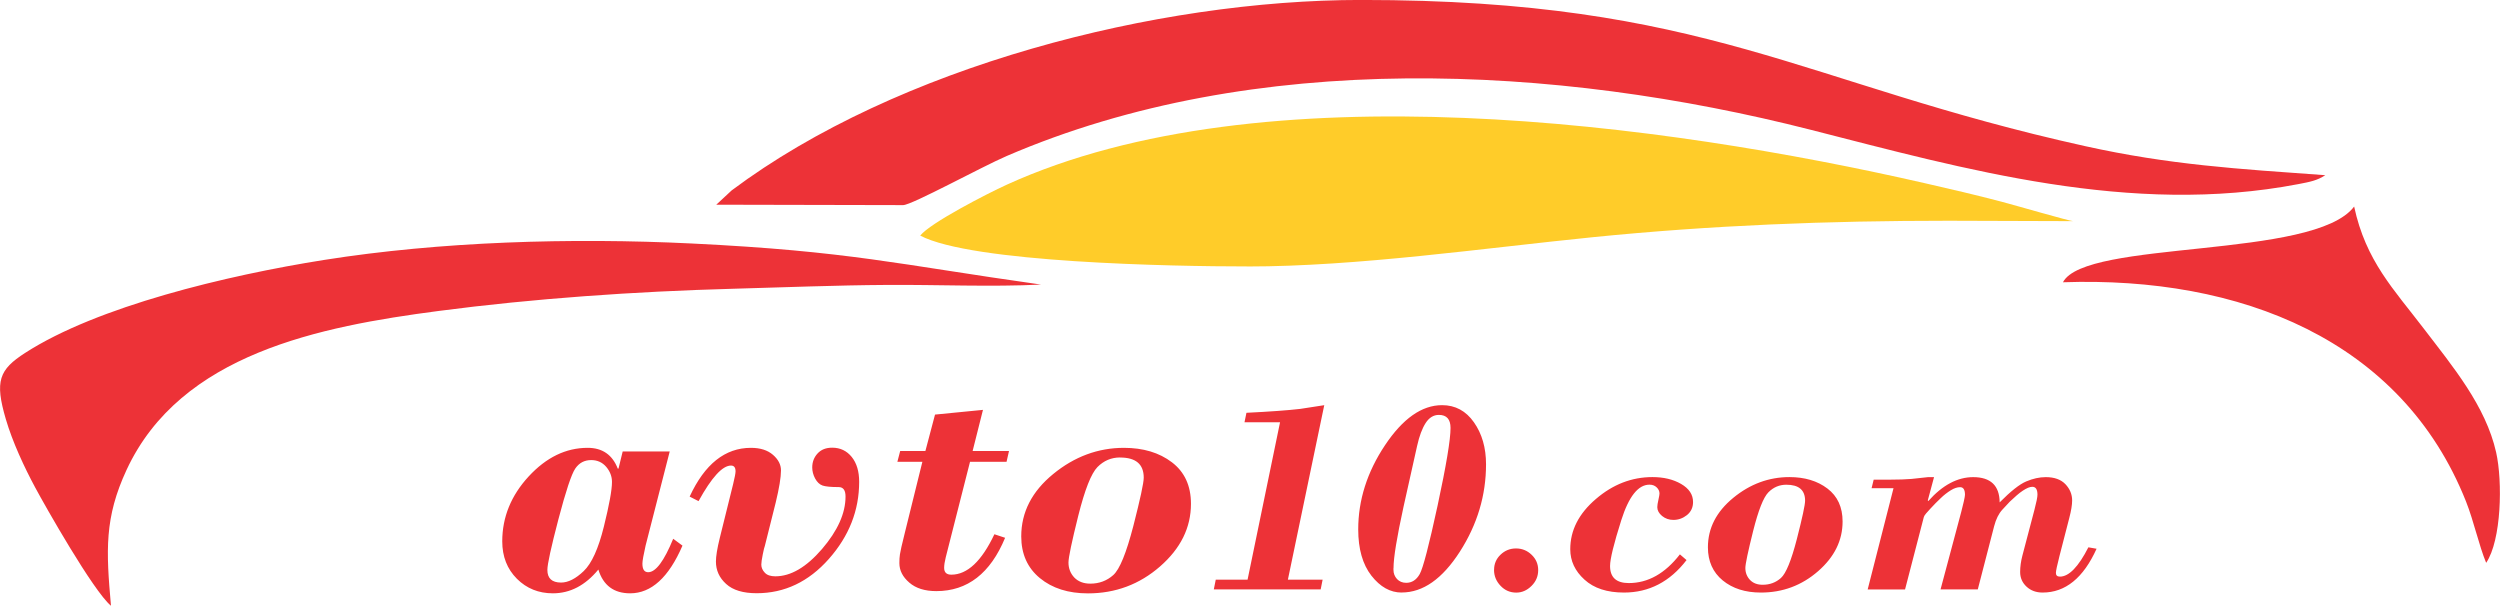<?xml version="1.0" encoding="UTF-8"?>
<!DOCTYPE svg PUBLIC "-//W3C//DTD SVG 1.1//EN" "http://www.w3.org/Graphics/SVG/1.1/DTD/svg11.dtd">
<!-- Creator: CorelDRAW 2019 (64-Bit) -->
<svg xmlns="http://www.w3.org/2000/svg" xml:space="preserve" width="10.992in" height="2.663in" version="1.1" style="shape-rendering:geometricPrecision; text-rendering:geometricPrecision; image-rendering:optimizeQuality; fill-rule:evenodd; clip-rule:evenodd"
viewBox="0 0 487.97 118.23"
 xmlns:xlink="http://www.w3.org/1999/xlink">
 <defs>
  <style type="text/css">
   <![CDATA[
    .fil0 {fill:#FFCC29}
    .fil1 {fill:#ED3237}
    .fil2 {fill:#ED3237;fill-rule:nonzero}
   ]]>
  </style>
 </defs>
 <g id="Layer_x0020_1">
  <path class="fil0" d="M243.47 52.02c21.52,0 46.1,-3.58 67.55,-5.73 23.15,-2.32 45.72,-3.2 69.33,-3.2l24.31 0.08c-0.86,-0.06 -11.04,-3.02 -13.99,-3.8 -5.05,-1.33 -9.92,-2.46 -14.87,-3.59 -50.96,-11.67 -129.38,-22.45 -179.29,0.27 -3.95,1.8 -14.97,7.49 -16.9,9.94 10,5.29 49.23,6.02 63.85,6.02z"/>
  <path class="fil1" d="M459.52 40.32c-7.79,10.35 -52.48,6.4 -56.84,14.78 34.5,-1.2 66.11,11.16 78.68,42.8 1.53,3.86 2.5,8.5 3.93,11.97 2.99,-4.42 3.23,-15.87 1.95,-21.56 -2.04,-9.09 -8.52,-16.82 -14.1,-24.13 -5.9,-7.73 -11.34,-13.24 -13.62,-23.86zm-437.88 77.9c-0.96,-10.79 -1.29,-17.16 3.05,-26.51 10.54,-22.68 37.75,-27.97 60.92,-31.01 18.51,-2.43 38.36,-3.81 57.38,-4.33 9.96,-0.27 20.11,-0.69 30.19,-0.75 9.8,-0.07 20.31,0.42 30,-0.07 -28.12,-3.96 -37.17,-6.5 -68.22,-8.02 -23.52,-1.15 -49.05,-0.38 -71.7,3.21 -19.12,3.03 -44.3,9.08 -58.36,18.14 -5.11,3.29 -5.97,5.49 -3.79,12.93 1.32,4.5 3.62,9.42 5.75,13.38 1.92,3.58 11.32,20.17 14.77,23.05zm118.16 -78.26l36.47 0.08c1.69,-0 15.37,-7.5 20.23,-9.59 48.39,-20.84 107.06,-17.84 157,-5.1 29.99,7.65 62.41,16.87 95.13,10.59 2.3,-0.44 3.64,-0.69 5.26,-1.74 -17.13,-1.23 -30.33,-2.01 -46.87,-5.67 -55.51,-12.28 -73.76,-28.54 -141.35,-28.54 -39.89,0 -90.49,12.96 -122.87,37.18l-3 2.79z"/>
  <path class="fil2" d="M121.52 88.13l9.19 0 -4.71 18.38c-0.41,1.82 -0.62,2.98 -0.62,3.51 0,1.12 0.37,1.68 1.13,1.68 1.48,0 3.1,-2.18 4.88,-6.53l1.81 1.34c-2.68,6.21 -6.09,9.31 -10.21,9.31 -3.18,0 -5.26,-1.54 -6.21,-4.64 -2.55,3.1 -5.51,4.64 -8.88,4.64 -2.77,0 -5.12,-0.94 -7.02,-2.84 -1.9,-1.9 -2.86,-4.34 -2.86,-7.3 0,-4.73 1.73,-8.96 5.16,-12.68 3.44,-3.72 7.27,-5.58 11.51,-5.58 2.87,0 4.83,1.35 5.88,4.06l0.14 0 0.82 -3.35zm-6.14 1.68c-1.33,0 -2.35,0.55 -3.11,1.66 -0.75,1.11 -1.84,4.4 -3.28,9.87 -1.43,5.47 -2.16,8.78 -2.16,9.92 0,1.63 0.89,2.46 2.67,2.46 1.39,0 2.86,-0.75 4.42,-2.24 1.56,-1.49 2.87,-4.38 3.93,-8.66 1.06,-4.28 1.59,-7.19 1.59,-8.74 0,-1.07 -0.37,-2.05 -1.12,-2.94 -0.76,-0.89 -1.74,-1.33 -2.94,-1.33zm20.97 8.02l-1.75 -0.89c2.94,-6.35 6.92,-9.52 11.96,-9.52 1.82,0 3.25,0.45 4.3,1.36 1.05,0.91 1.57,1.92 1.57,3.04 0,1.36 -0.35,3.46 -1.03,6.28l-2.12 8.46c-0.09,0.19 -0.22,0.75 -0.41,1.68 -0.19,0.93 -0.28,1.6 -0.28,1.98 0,0.57 0.23,1.1 0.68,1.57 0.44,0.48 1.13,0.71 2.06,0.71 3.01,0 6.04,-1.77 9.11,-5.33 3.05,-3.56 4.59,-6.97 4.59,-10.25 0,-1.22 -0.44,-1.84 -1.34,-1.84 -1.5,0 -2.54,-0.1 -3.14,-0.3 -0.59,-0.21 -1.07,-0.66 -1.46,-1.38 -0.37,-0.7 -0.56,-1.42 -0.56,-2.15 0,-1.07 0.35,-1.98 1.04,-2.73 0.7,-0.76 1.64,-1.13 2.86,-1.13 1.57,0 2.84,0.61 3.81,1.81 0.97,1.21 1.45,2.82 1.45,4.85 0,5.58 -1.97,10.6 -5.92,15.06 -3.95,4.46 -8.65,6.69 -14.09,6.69 -2.63,0 -4.63,-0.59 -5.96,-1.81 -1.33,-1.2 -1.99,-2.66 -1.99,-4.37 0,-1 0.24,-2.54 0.75,-4.6l2.6 -10.49c0.31,-1.29 0.48,-2.13 0.48,-2.53 0,-0.75 -0.3,-1.12 -0.89,-1.12 -1.67,0 -3.78,2.31 -6.32,6.92zm60.59 -9.79l-0.48 2.11 -7.13 0 -4.74 18.65c-0.21,0.84 -0.31,1.53 -0.31,2.05 0,0.89 0.47,1.33 1.4,1.33 3.12,0 5.92,-2.63 8.41,-7.89l2.09 0.69c-2.87,6.94 -7.34,10.41 -13.43,10.41 -2.23,0 -3.99,-0.55 -5.27,-1.66 -1.29,-1.11 -1.94,-2.37 -1.94,-3.81 0,-0.63 0.03,-1.21 0.11,-1.71 0.07,-0.51 0.38,-1.92 0.96,-4.22l3.42 -13.84 -4.88 0 0.55 -2.11 4.92 0 1.88 -7.11 9.36 -0.92 -2.02 8.03 7.13 0zm15.4 27.79c-3.82,0 -6.95,-0.99 -9.37,-2.98 -2.42,-1.99 -3.64,-4.71 -3.64,-8.15 0,-4.71 2.08,-8.77 6.24,-12.17 4.15,-3.4 8.76,-5.11 13.81,-5.11 3.75,0 6.88,0.93 9.36,2.82 2.47,1.88 3.72,4.58 3.72,8.1 0,4.65 -2.01,8.72 -6.03,12.23 -4.02,3.51 -8.72,5.26 -14.09,5.26zm6.28 -26.53c-1.7,0 -3.17,0.62 -4.41,1.87 -1.22,1.24 -2.47,4.41 -3.75,9.51 -1.27,5.09 -1.91,8.14 -1.91,9.12 0,1.15 0.38,2.13 1.14,2.94 0.77,0.79 1.81,1.19 3.12,1.19 1.74,0 3.23,-0.56 4.48,-1.67 1.26,-1.12 2.55,-4.31 3.92,-9.58 1.35,-5.27 2.03,-8.42 2.03,-9.44 0,-2.62 -1.54,-3.93 -4.62,-3.93zm39.86 -10.21l-7.1 34.06 6.78 0 -0.38 1.9 -20.86 0 0.38 -1.9 6.21 0 6.34 -30.72 -6.94 0 0.38 -1.85c4.61,-0.23 8.1,-0.48 10.49,-0.76l4.72 -0.73zm15.11 36.58c-2.22,0 -4.19,-1.1 -5.91,-3.3 -1.71,-2.2 -2.57,-5.22 -2.57,-9.03 0,-5.72 1.74,-11.2 5.22,-16.42 3.48,-5.22 7.2,-7.83 11.15,-7.83 2.58,0 4.66,1.12 6.22,3.35 1.57,2.23 2.36,4.97 2.36,8.19 0,6.06 -1.7,11.74 -5.11,17.06 -3.42,5.32 -7.2,7.97 -11.36,7.97zm-1.6 -4.79l0 0.35c0,0.7 0.23,1.3 0.69,1.8 0.46,0.49 1.06,0.74 1.8,0.74 1.1,0 1.98,-0.56 2.63,-1.7 0.65,-1.14 1.81,-5.61 3.5,-13.41 1.68,-7.81 2.52,-12.85 2.52,-15.12 0,-1.7 -0.76,-2.55 -2.28,-2.55 -1.03,0 -1.89,0.53 -2.57,1.57 -0.68,1.05 -1.25,2.55 -1.68,4.5l-2.65 11.87c-1.29,5.92 -1.95,9.91 -1.95,11.95zm19.64 0.35c0,-1.16 0.42,-2.15 1.26,-2.95 0.84,-0.81 1.85,-1.22 3.02,-1.22 1.17,0 2.19,0.41 3.04,1.23 0.86,0.82 1.29,1.82 1.29,3 0,1.21 -0.44,2.24 -1.32,3.1 -0.87,0.86 -1.86,1.29 -2.96,1.29 -1.19,0 -2.22,-0.43 -3.06,-1.32 -0.85,-0.89 -1.28,-1.92 -1.28,-3.12zm36.28 -3.01l1.29 1.11c-3.25,4.23 -7.32,6.34 -12.22,6.34 -3.28,0 -5.85,-0.83 -7.7,-2.52 -1.86,-1.68 -2.78,-3.66 -2.78,-5.94 0,-3.68 1.66,-6.95 5,-9.8 3.33,-2.86 7.01,-4.28 11.04,-4.28 2.18,0 4.05,0.44 5.6,1.34 1.55,0.9 2.33,2.07 2.33,3.53 0,1.06 -0.4,1.91 -1.19,2.55 -0.8,0.63 -1.68,0.94 -2.65,0.94 -0.85,0 -1.58,-0.26 -2.21,-0.77 -0.62,-0.52 -0.93,-1.09 -0.93,-1.72 0,-0.33 0.07,-0.8 0.22,-1.44 0.14,-0.63 0.21,-1.04 0.21,-1.22 0,-0.44 -0.18,-0.85 -0.55,-1.2 -0.36,-0.35 -0.82,-0.53 -1.41,-0.53 -2.2,0 -4.03,2.3 -5.5,6.93 -1.46,4.61 -2.19,7.59 -2.19,8.95 0,2.22 1.22,3.33 3.66,3.33 3.75,0 7.08,-1.87 9.97,-5.6zm15.79 7.45c-3.03,0 -5.51,-0.79 -7.44,-2.37 -1.92,-1.58 -2.89,-3.74 -2.89,-6.46 0,-3.74 1.65,-6.95 4.95,-9.66 3.29,-2.7 6.95,-4.05 10.96,-4.05 2.98,0 5.46,0.74 7.43,2.24 1.96,1.49 2.95,3.63 2.95,6.43 0,3.69 -1.59,6.92 -4.78,9.7 -3.19,2.78 -6.92,4.17 -11.18,4.17zm4.98 -21.05c-1.35,0 -2.52,0.49 -3.5,1.48 -0.97,0.98 -1.96,3.5 -2.98,7.55 -1.01,4.04 -1.52,6.46 -1.52,7.23 0,0.92 0.31,1.69 0.91,2.33 0.61,0.63 1.43,0.94 2.48,0.94 1.38,0 2.56,-0.44 3.55,-1.32 1,-0.89 2.03,-3.42 3.11,-7.6 1.07,-4.18 1.61,-6.68 1.61,-7.49 0,-2.08 -1.22,-3.12 -3.66,-3.12zm15.88 20.43l5.04 -19.75 -4.28 0 0.41 -1.67 3.26 0c1.63,0 3,-0.05 4.12,-0.14l3.23 -0.35 1.17 0 -1.22 4.55 0.11 0.11c2.77,-3.11 5.7,-4.66 8.75,-4.66 3.41,0 5.14,1.65 5.17,4.93 2.14,-2.16 3.86,-3.53 5.18,-4.09 1.32,-0.56 2.59,-0.84 3.82,-0.84 1.68,0 2.96,0.46 3.84,1.38 0.87,0.92 1.31,1.98 1.31,3.17 0,0.87 -0.19,2 -0.55,3.39l-1.92 7.45c-0.47,1.84 -0.7,2.94 -0.7,3.3 0,0.49 0.26,0.73 0.79,0.73 1.75,0 3.61,-1.91 5.55,-5.72l1.6 0.28c-2.58,5.71 -6.09,8.55 -10.53,8.55 -1.27,0 -2.31,-0.38 -3.14,-1.15 -0.83,-0.77 -1.25,-1.72 -1.25,-2.86 0,-1.04 0.15,-2.09 0.43,-3.17l2.36 -8.97c0.4,-1.52 0.59,-2.5 0.59,-2.95 0,-1.03 -0.33,-1.54 -1,-1.54 -0.25,0 -0.54,0.06 -0.84,0.19 -0.31,0.13 -0.65,0.32 -1.03,0.57 -0.36,0.23 -0.75,0.54 -1.17,0.9 -0.42,0.36 -0.87,0.78 -1.36,1.24 -0.45,0.47 -0.93,1 -1.46,1.57 -0.7,0.76 -1.24,1.84 -1.6,3.23l-3.19 12.33 -7.27 0 2.99 -11.19c0.88,-3.27 1.41,-5.26 1.55,-5.97 0.16,-0.71 0.23,-1.15 0.23,-1.31 0,-0.99 -0.31,-1.49 -0.95,-1.49 -0.55,0 -1.17,0.2 -1.84,0.62 -0.67,0.42 -1.32,0.92 -1.96,1.54 -0.65,0.6 -1.3,1.28 -1.99,2.02l-0.87 0.97c-0.26,0.31 -0.4,0.55 -0.43,0.71l-3.66 14.11 -7.26 0z"/>
 </g>
</svg>
